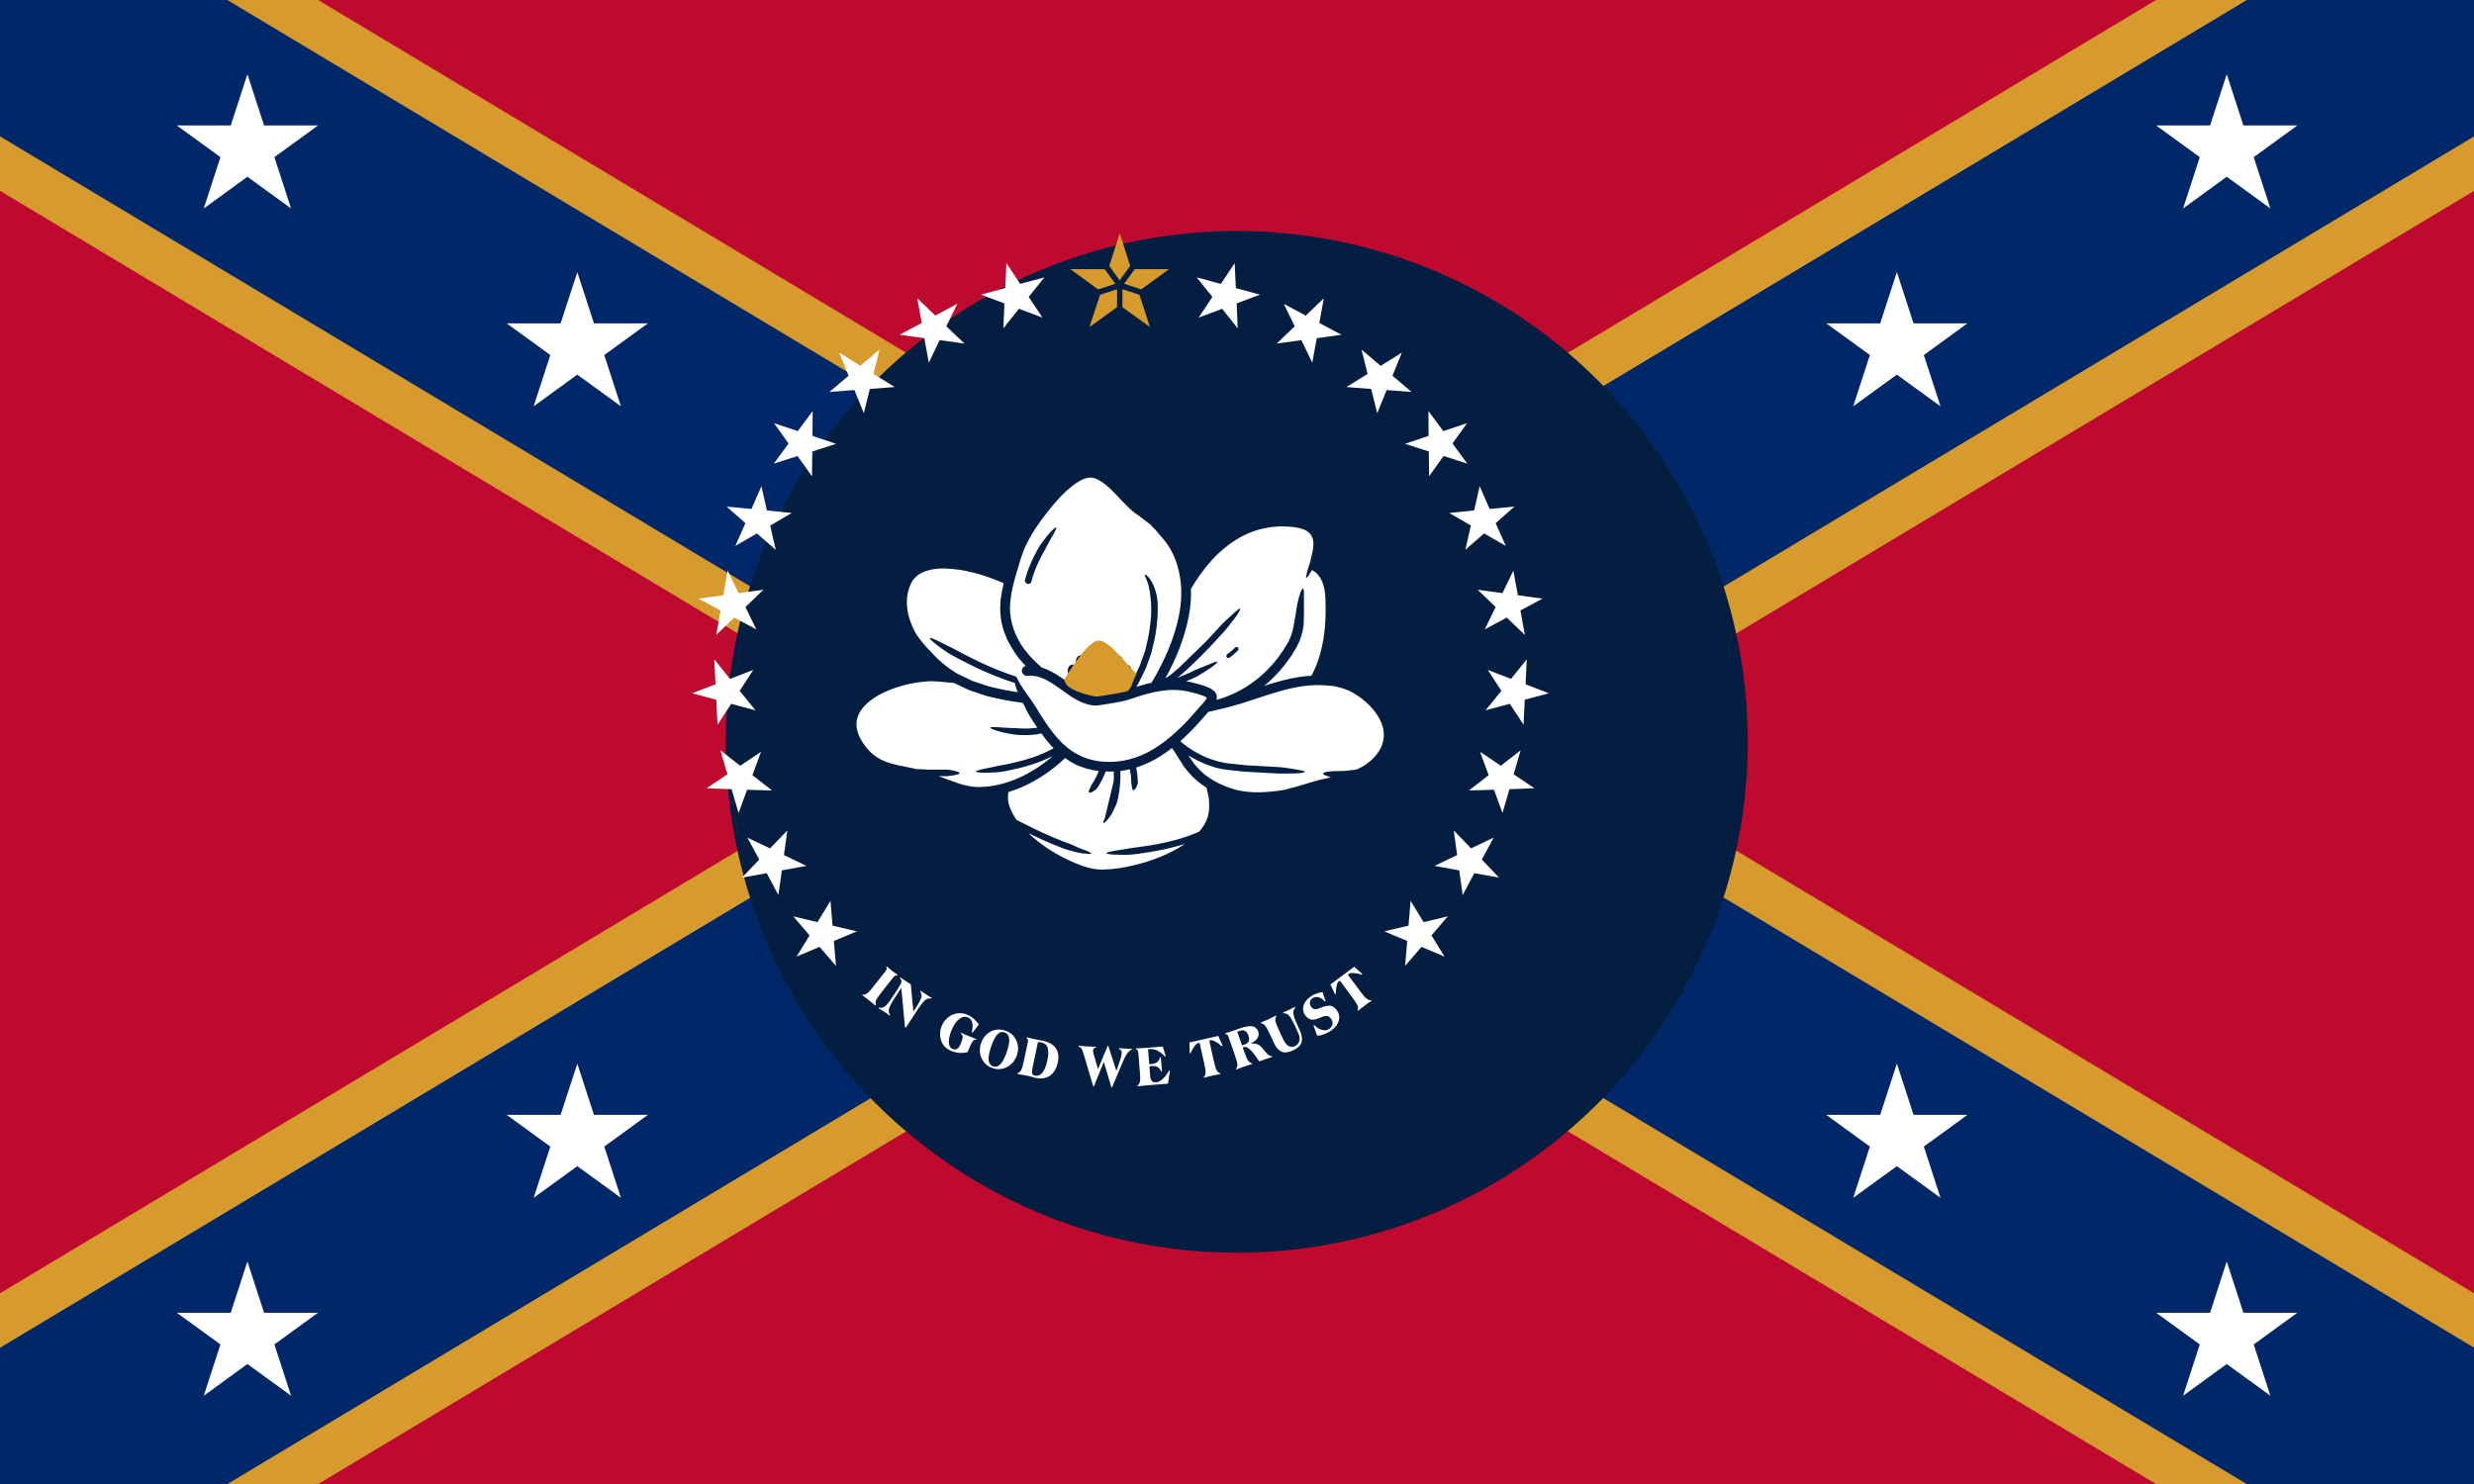 <?xml version="1.0" encoding="UTF-8" standalone="no"?>
<!-- Created with Inkscape (http://www.inkscape.org/) -->

<svg
   width="264.583mm"
   height="158.75mm"
   viewBox="0 0 264.583 158.75"
   version="1.1"
   id="svg5"
   inkscape:version="1.1 (ce6663b3b7, 2021-05-25)"
   sodipodi:docname="MS.svg"
   inkscape:export-filename="/home/kavi/Dropbox/50-state-terrible-flags/MS.png"
   inkscape:export-xdpi="400.14999"
   inkscape:export-ydpi="400.14999"
   xmlns:inkscape="http://www.inkscape.org/namespaces/inkscape"
   xmlns:sodipodi="http://sodipodi.sourceforge.net/DTD/sodipodi-0.dtd"
   xmlns:xlink="http://www.w3.org/1999/xlink"
   xmlns="http://www.w3.org/2000/svg"
   xmlns:svg="http://www.w3.org/2000/svg">
  <rect x="0" y="0" width="264.583" height="158.75" fill="#808080" stroke="none"/>
  <sodipodi:namedview
     id="namedview7"
     pagecolor="#ffffff"
     bordercolor="#666666"
     borderopacity="1.0"
     inkscape:pageshadow="2"
     inkscape:pageopacity="0.0"
     inkscape:pagecheckerboard="0"
     inkscape:document-units="mm"
     showgrid="false"
     inkscape:zoom="0.49926882"
     inkscape:cx="167.24457"
     inkscape:cy="451.66049"
     inkscape:window-width="1848"
     inkscape:window-height="1016"
     inkscape:window-x="72"
     inkscape:window-y="27"
     inkscape:window-maximized="1"
     inkscape:current-layer="layer1" />
  <defs
     id="defs2">
    <path
       id="s"
       transform="scale(3)"
       fill="#ffffff"
       d="M 0,-1 0.588,0.809 -0.951,-0.309 H 0.951 L -0.588,0.809 Z" />
    <clipPath
       clipPathUnits="userSpaceOnUse"
       id="clipPath896">
      <rect
         fill="#bf0a30"
         width="100"
         height="60"
         id="rect898"
         x="-5.7804809e-06"
         y="1.7814961e-06"
         style="stroke-width:1" />
    </clipPath>
  </defs>
  <g
     inkscape:label="Layer 1"
     inkscape:groupmode="layer"
     id="layer1"
     transform="translate(109.761,-111.115)">
    <g
       id="g867"
       transform="matrix(2.646,0,0,2.646,-109.761,111.115)"
       clip-path="url(#clipPath896)">
      <g
         id="g5886">
        <rect
           fill="#bf0a30"
           width="100"
           height="60"
           id="rect827"
           x="0"
           y="0" />
        <path
           stroke="#ffffff"
           stroke-width="12"
           d="M 0,0 100,60 M 0,60 100,0"
           id="path829"
           style="fill:#d69a2d;fill-opacity:1;stroke:#d69a2d;stroke-opacity:1;stroke-width:13.228;stroke-miterlimit:4;stroke-dasharray:none" />
        <path
           stroke="#002868"
           stroke-width="9"
           d="M 0,0 100,60 M 0,60 100,0"
           id="path831"
           style="stroke-width:9.453;stroke-miterlimit:4;stroke-dasharray:none" />
        <g
           id="s6">
          <use
             xlink:href="#s"
             x="10"
             y="6"
             id="use833"
             width="100%"
             height="100%" />
          <use
             xlink:href="#s"
             x="23.333"
             y="14"
             id="use835"
             width="100%"
             height="100%" />
          <use
             xlink:href="#s"
             x="36.667"
             y="22"
             id="use837"
             width="100%"
             height="100%" />
          <use
             xlink:href="#s"
             x="63.333"
             y="38"
             id="use839"
             width="100%"
             height="100%" />
          <use
             xlink:href="#s"
             x="76.667"
             y="46"
             id="use841"
             width="100%"
             height="100%" />
          <use
             xlink:href="#s"
             x="90"
             y="54"
             id="use843"
             width="100%"
             height="100%" />
        </g>
        <use
           xlink:href="#s6"
           transform="scale(-1,1)"
           x="-100"
           id="use846"
           y="0"
           width="100%"
           height="100%" />
        <use
           xlink:href="#s"
           x="50"
           y="30"
           id="use848"
           width="100%"
           height="100%" />
      </g>
      <g
         id="g5872"
         transform="matrix(0.783,0,0,0.783,10.838,6.033)">
        <circle
           style="color:#000000;overflow:visible;fill:#041e42;fill-opacity:1;fill-rule:evenodd;stroke:none;stroke-width:0.155;stroke-linecap:round;stroke-miterlimit:3.438;stroke-opacity:1"
           id="path3464"
           cx="50"
           cy="30.6"
           r="26.379" />
        <g
           id="g3315"
           transform="matrix(0.003,0,0,0.003,-10,-6.027)">
          <path
             fill="#d69a2d"
             d="m 17136,4073.5 h 590.9 l 183.1,250.9 -295,97.1 -479,-348 m 1699.2,0 h -590.9 l -183.1,250.9 295,97.1 479,-348 m -848.8,-616.8 179.2,559.2 -180.9,250.8 -179.1,-249.1 180.8,-560.9 m 520,1612.8 -474,-342.3 v -309.3 l 293.1,96.6 180.9,555 m -1040.4,0 474,-342.3 v -309.3 l -293.1,96.6 -180.9,555"
             id="path906" />
          <path
             fill="#ffffff"
             d="m 12038.6,6724.5 407.5,135.7 256.2,-344.8 -2.8,427.4 405.9,137.3 -409.9,130.9 -4.4,427.3 -249.4,-349.2 -408.3,131.1 254.6,-346.5 -249.4,-349.2 m -816.6,1435.2 427.4,40.9 171.5,-392.4 94.2,417.8 427.2,44.1 -370.9,215.8 95.8,417.9 -323.8,-282.1 -372.5,215.7 174.7,-392.2 -323.6,-285.5 m 19,1102.4 187.4,387.7 425.3,-58.5 -308,297.8 187.6,384.4 -378.5,-203.2 -311.3,297.6 75.3,-420.3 -378.5,-203.2 423.6,-58.7 77.1,-423.6 m -611.7,2110.8 401.9,-153.9 -20.8,-429.1 270.2,335.4 400.3,-153.9 -234,358.9 271.9,335.4 -417.4,-111.3 -235.6,358.8 -20.8,-429.1 -415.7,-111.2 m 248.8,1634.4 357.6,-239.8 -119.6,-412.9 340.6,265.3 357.6,-239.7 -148.3,402.3 339,263.6 -430.3,-13.3 -146.7,400.7 -119.7,-409.6 -430.2,-16.6 m 701.9,850.4 388.9,184.7 298,-309 -58.1,423.8 387.2,186.4 -423,77.5 -59.8,425.4 -200.7,-377 -424.8,75.9 296.4,-310.7 -204.1,-377 m 789.5,1354.7 416.2,99.7 223.6,-366.7 36,427 417.7,98 -395.3,165.7 36.1,428.7 -282.2,-327.4 -395.2,167.4 223.6,-365.1 -280.5,-327.3 m 3667.2,-11242.7 236.3,357.2 416.1,-111.9 -269.4,336.1 236.4,355.5 -404.1,-151.6 -267.8,336.2 17.7,-428.3 -402.5,-151.5 416.2,-111.9 21.1,-429.8 m -1534.2,604.7 310.4,298.2 377.5,-202.4 -187.3,386.9 310.5,296.5 -425.3,-58.9 -187.4,388.5 -77.1,-422.1 -425.3,-59 380.9,-202.2 -76.9,-425.5 m -649.5,883.8 -104.2,418.4 365.6,225.5 -427.4,32.8 -104.2,416.8 -161.9,-397.9 -429.2,32.7 329.7,-278.8 -161.9,-397.8 363.9,227.1 329.6,-278.8 m 10108.4,1266.3 -407.5,135.7 -256.2,-344.8 2.7,427.4 -405.8,137.3 409.9,130.9 4.4,427.3 249.4,-349.2 408.3,131.1 -254.6,-346.5 249.4,-349.2 m 816.6,1435.2 -427.4,40.9 -171.5,-392.4 -94.2,417.8 -427.2,44.1 370.9,215.8 -95.8,417.9 323.8,-282.1 372.5,215.7 -174.7,-392.2 323.6,-285.5 m -19,1102.4 -187.4,387.7 -425.3,-58.5 308,297.8 -187.6,384.4 378.5,-203.2 311.3,297.6 -75.3,-420.3 378.5,-203.2 -423.6,-58.7 -77.1,-423.6 m 611.7,2110.8 -401.9,-153.9 20.8,-429.1 -270.2,335.4 -400.3,-153.9 234,358.9 -271.9,335.4 417.4,-111.3 235.6,358.8 20.8,-429.1 415.7,-111.2 m -248.8,1634.4 -357.6,-239.8 119.6,-412.9 -340.6,265.3 -357.6,-239.7 148.3,402.3 -339,263.6 430.3,-13.3 146.7,400.7 119.7,-409.6 430.2,-16.6 m -701.9,850.4 -388.9,184.7 -298,-309 58.1,423.8 -387.2,186.4 423,77.5 59.8,425.4 200.7,-377 424.8,75.9 -296.4,-310.7 204.1,-377 m -789.5,1354.7 -416.2,99.7 -223.6,-366.7 -36,427 -417.7,98 395.3,165.7 -36.1,428.7 282.2,-327.4 395.2,167.4 -223.6,-365.1 280.5,-327.3 M 19963.3,3969.7 19727,4326.9 19310.9,4215 l 269.4,336.1 -236.4,355.5 404.1,-151.6 267.8,336.2 -17.7,-428.3 402.5,-151.5 -416.2,-111.9 -21.1,-429.8 m 1534.2,604.7 -310.4,298.2 -377.5,-202.4 187.3,386.9 -310.5,296.5 425.3,-58.9 187.4,388.5 77.1,-422.1 425.3,-59 -380.9,-202.2 76.9,-425.5 m 649.4,883.8 104.3,418.4 -365.6,225.5 427.4,32.8 104.2,416.8 161.9,-397.9 429.2,32.7 -329.7,-278.8 161.9,-397.8 -363.9,227.1 -329.7,-278.8 m -8591.2,11112 c 2.5,-3.2 5.5,-7 8.4,-10.7 24.9,3.1 49.9,-3.3 74.1,-20.7 24,-15.8 61.8,-57.2 113.7,-123.2 8,-10.1 16,-20.3 24,-30.5 56.9,-72.4 113.9,-144.7 171.2,-217.6 17.7,-22.5 27.6,-39.1 29.6,-49.6 1.5,-10.1 -1,-21.6 -8,-34.1 3,-3.7 5.9,-7.5 8.5,-10.7 25.1,21.5 44.1,37.4 56.7,48.1 12.6,10.8 23.8,20.5 34.9,29.2 11,8.7 23.1,17.3 36.5,27 13.4,9.7 32.7,24 59.5,43.3 -2.5,3.2 -5.5,7 -8.4,10.8 -13.1,-3.4 -24.9,-3.1 -34.3,0.8 -9.8,4.4 -23.5,17.9 -41.2,40.4 -65.4,83.1 -130.3,165.6 -195.2,248.2 -51.9,65.9 -83.2,112.4 -93.6,138.9 -10.6,28.2 -10.9,54 -2,77.4 -2.9,3.8 -5.9,7.5 -8.4,10.7 -16.1,-14.3 -33.8,-29.2 -51.6,-44 -18.4,-15.3 -37.9,-30.7 -59.3,-47.5 -21.4,-16.9 -40.9,-32.2 -60.2,-46.5 -18.6,-13.7 -37.2,-27.5 -54.9,-39.7 m 672.2,-127.2 c -37.3,57.2 -74.7,114.3 -112.1,171.5 -59.5,90.8 -92.5,154.9 -100.4,191.4 -7.9,36.4 -1.2,70.2 19.8,101.9 -2.6,4 -5.2,8 -7.5,11.4 -13.2,-10.2 -28.1,-20.8 -43,-31.4 -15,-10.6 -31.7,-21.5 -49.8,-33.4 -18.1,-11.8 -35.5,-23.2 -51.2,-32.6 -16.3,-9.9 -31.3,-18.9 -46.7,-27.3 2.2,-3.5 4.9,-7.5 7.5,-11.5 36.3,8.3 70.3,1.9 100.5,-19.9 29.5,-22.3 75.4,-78.8 136,-171.4 38.1,-58.3 76.2,-116.6 114.4,-174.9 23.2,-35.4 34.4,-63.2 35.4,-82.9 0.6,-19.2 -8.7,-40 -26.1,-62 2.2,-3.4 4.5,-6.9 6.4,-9.7 7.6,5 24.3,15.9 50,34.4 25.4,17.4 44.5,30.7 59.1,40.3 8.4,5.4 20.6,12.6 35.9,22.6 15.7,9.5 27.9,16.6 34.9,21.2 13.7,156.7 31.4,313.6 44.8,470.9 12.3,-18.9 24.7,-37.8 36.6,-56.1 60.2,-92 93.2,-156.1 101.5,-191.5 7.5,-35.8 -0.3,-69.5 -21,-100.2 2.7,-4 5.3,-8 7.9,-12 10.8,7.9 22.9,16.6 36.1,25.3 12.9,9.2 32.4,22 58.8,39.3 26.5,17.3 46,30 59.6,38.1 12.5,8.2 25.4,15.8 36.9,22.5 l -7.8,12 c -37.1,-8.7 -71,-2.3 -101.6,20.1 -30.6,22.4 -75.8,79.4 -135.3,170.2 -66.9,102.3 -133.8,204.7 -200.4,306.4 -6.2,-4.1 -11.8,-7.8 -17.4,-11.4 -18,-223.2 -43,-447.7 -61.8,-671.3 m 1291.2,879.8 c -0.5,3.5 -1.8,6.7 -3.1,9.8 -22.2,-0.2 -41.7,8 -57.6,27.3 -15.7,18.7 -39.1,62.9 -67.9,133.6 -3.4,8.2 -7,17 -10.4,25.2 -4.1,10.1 -8.2,20.2 -12.6,31 -47.6,11.5 -95.4,14.8 -142.3,11.1 -47,-3 -92.5,-14.2 -137,-32.3 -43.7,-17.8 -79.9,-40.7 -108.2,-70 -28.6,-28.6 -50.5,-62.5 -64.7,-102.2 -13.5,-41.6 -21.8,-84.8 -19.8,-128.9 1.9,-44.2 10.2,-86.4 27.2,-128.1 16.2,-39.8 37.8,-75.2 65.8,-106.5 26.9,-30.9 59.3,-55.3 95.6,-76.6 41.5,-22.8 87.4,-34.3 135.7,-36.7 47.9,-3.3 95.2,5.7 140.4,24.2 39.1,15.9 74.3,37 106.2,64 31.4,26 64.6,60.9 96.2,104 -36.5,47.7 -73.7,95.2 -110.2,142.9 -4.1,-3.2 -7.4,-6 -11.5,-9.1 15.8,-69.4 17.8,-124.6 6.7,-167.5 -11.4,-42.2 -37.2,-71.1 -76.3,-87 -49,-20.1 -99.2,-11.1 -149.7,29.4 -50.3,39.9 -93.2,103.4 -129.3,191.8 -34.5,84.6 -50,155.6 -46.6,213 3.6,56.7 26.8,94.2 67.4,110.7 27.6,11.3 54,10.3 76.5,-5.6 23.1,-14.9 43.4,-42.7 59.6,-82.4 24.8,-60.7 36.4,-102.3 35.2,-125.6 -1.2,-23.4 -13.2,-42.2 -35.6,-59.5 1.2,-3.2 2.5,-6.3 3.6,-8.8 21.9,9.7 43.1,19.1 65.1,28.8 20.7,8.4 42.7,18.1 64.9,27.2 21.5,8.7 44,17.2 67,26.6 23.2,8.7 46.5,17.5 69.7,26.2 m 288.3,470.2 c 45.6,15.5 88.5,2.7 127.7,-38 38.3,-40.3 74.2,-110.2 107.5,-208.4 33.4,-98.1 47.1,-174.8 41.5,-230.7 -6.6,-55.5 -32.3,-90.9 -78.6,-106.6 -44.8,-15.2 -87.3,-3.7 -125.3,35.9 -37.5,40.6 -73.2,109.9 -107.2,210 -33.7,99.4 -47.7,176.8 -42.7,231.8 5.8,55.2 32.3,90.8 77.1,106 z m -206.9,-397.8 c 16.2,-47.8 39,-89 68.3,-123.7 29.5,-35.4 66.3,-61.1 107.5,-81.7 36.7,-17.8 75.7,-26.9 116.7,-28.8 41.2,-2.6 81.9,4 122.8,17.9 42.4,14.4 79.5,34.2 110.1,60.4 30.5,26.2 55.8,57.8 74.6,95.2 21.3,43.2 34.6,86.6 36.4,130.4 1.6,44.5 -4.2,90.1 -20.6,138.5 -12.1,35.5 -27.8,66.2 -46.7,93.6 -18.2,27.7 -41.4,52.2 -67.9,73.5 -44.2,34.7 -93.5,56.1 -146.1,66.3 -52.6,10.3 -105.3,5.4 -156.4,-12 -41.6,-14.1 -78.5,-34.5 -110.2,-62.6 -31.7,-28 -58.3,-60.8 -75.4,-98.3 -20.5,-40.1 -32.3,-83 -34,-129.6 -1.9,-46 4.9,-92 20.9,-139.1 m 978.8,-20.1 c -29.8,140.8 -59.6,281.5 -89.3,422.3 -13.2,62 -16.5,101.7 -11,120.3 5.4,18.6 20,30 45.3,35.4 50.6,10.7 94.1,-5.9 130.6,-49.7 36.4,-43.2 64.7,-112.5 84.8,-207.2 20.4,-96.7 22.3,-170.2 6.7,-220.9 -14.9,-50.5 -51,-81.2 -105.6,-92.7 -8.2,-1.8 -17.2,-3.7 -26.3,-4.9 -10.8,-0.9 -21.7,-1.8 -35.2,-2.6 z m -352.1,549.3 c 0.8,-4 1.8,-8.7 2.8,-13.4 24.8,-8.7 44.7,-26.1 59.7,-52.8 15,-26.8 31.3,-83.3 49.5,-169.4 1.9,-9.3 3.9,-18.7 5.8,-27.3 19,-90.1 38.1,-180.1 57.3,-270.9 5.6,-26.6 7.1,-45.8 4.2,-56.2 -2.9,-10.4 -11,-20.5 -22.9,-28.6 1,-4.6 2,-9.3 2.8,-13.3 25,6.7 49.3,12.5 72.8,18.2 22.7,5.5 45.4,11 66.6,15.5 22,4.6 48.2,9.5 78.5,15.2 29.5,5.6 48.3,9.5 56.4,11.2 105.2,22.3 181.5,64.2 225,128.5 43.6,63.6 56.5,143.6 35.9,241 -22.6,106.8 -67.7,182.9 -133.9,230.3 -66.3,47.3 -149.9,60.2 -248.6,39.4 -13,-2.8 -36.4,-9.1 -68.6,-18 -33,-9.1 -58.9,-15.3 -78.5,-19.4 -12.2,-2.6 -27.9,-5.2 -49.2,-9 -21.2,-4.5 -59.8,-11.3 -115.6,-21 m 1970.1,-431.4 c -0.2,4.1 -0.5,8.9 -0.8,13.6 -26.1,6.7 -51.3,25.8 -75.6,57.2 -24.3,32.1 -50.3,78.4 -76.3,139.9 -63,152.3 -129.2,303.8 -192.2,456.1 -2.5,-0.1 -5,-0.3 -7.5,-0.4 -43.5,-147.7 -89.6,-294.2 -132.3,-441.2 -56.5,141.1 -116.3,281.3 -172.8,423.1 -2.5,-0.1 -5,-0.3 -8.3,-0.5 -53.8,-184.6 -110.9,-368.7 -164.7,-553.3 -15.2,-51.5 -29,-85.2 -42,-103.8 -12.3,-17.1 -28.3,-27.6 -47.9,-31.5 0.2,-4.8 0.5,-9.6 0.8,-13.7 5.8,0.4 14,0.8 26.4,2.3 51.1,5 86.6,8.5 105.6,9.6 22.4,1.4 66.3,2.6 130.9,4.4 16.6,0.3 29,1 37.3,1.5 -0.3,4.1 -0.6,8.9 -0.8,13.6 -16,2.5 -28.6,6.6 -36.6,15 -7.9,7.7 -12,19.8 -12.9,34.8 -0.5,8.2 0.6,18.5 2.4,30.3 1.8,11.7 5.2,23.6 8.6,37.5 24,84.9 49.6,169.9 73.6,255.5 55.4,-135.6 113.1,-270.5 168.5,-406.2 2.5,0.2 5,0.3 7.4,0.5 46.2,145.1 94.9,289 140.3,433.4 15,-42.9 30.9,-85.8 45.8,-128.7 13.1,-39 25.2,-73.9 32.8,-104.2 7.6,-30.4 12.2,-52 13,-65.6 1.3,-21.9 -2.6,-39.9 -10.9,-54.1 -9.2,-13.5 -22,-21.8 -39.2,-24.9 0.3,-4.8 0.6,-9.5 0.8,-13.6 21.5,1.9 41.3,3.8 60.2,5.6 19.1,1.1 37.2,2.9 55.4,4 14.1,0.8 30.7,1.1 49.7,2.2 18.2,0.4 38.9,1 61.3,1.6 m 96,644.1 c -0.3,-4.1 -0.7,-8.8 -1.1,-13.6 20.5,-14.6 34.6,-36.3 40.7,-64.1 7,-27.3 7.6,-71.8 2.6,-133 l -28.2,-350.7 c -2.3,-28.6 -6.3,-47.4 -12,-56.5 -4.9,-8.5 -14.6,-15.3 -28.3,-19.6 -0.4,-4.8 -0.8,-9.6 -1.1,-13.6 40.7,-1.9 78.9,-4.3 114.5,-6.5 36.5,-2.3 68.1,-4.1 94.6,-6.3 84.4,-6.8 168.1,-13.5 251.8,-20.2 17,56.1 34.9,112.8 51.9,169.6 -4.9,0.4 -9.9,0.8 -14.9,1.2 -45.5,-48.4 -89.9,-81.7 -130.7,-101.7 -41.7,-20.6 -85.6,-28 -132,-24.3 -8.3,0.7 -13.2,1.1 -17.4,1.4 -3.3,0.3 -6.6,1.2 -10.6,2.2 6.7,84.3 13.6,169.3 20.4,253.6 9.2,0.6 16.6,0 21.7,0.3 5,0.3 9.1,-0.1 12.4,-0.3 44.8,-3.6 78.8,-15.3 103.2,-34.3 24.3,-19.1 40.3,-47.1 48.3,-83.3 4.9,-0.4 9.9,-0.8 14.9,-1.2 6.5,80.9 13.1,162.5 19.6,244.1 -5,0.4 -9.9,0.8 -14.9,1.2 -13.7,-35.9 -34,-60.2 -61.1,-75.9 -27.1,-14.9 -62.5,-20.2 -107.2,-16.6 -3.3,0.2 -7.5,0.6 -12.4,1.6 -4.9,1.1 -12.4,1.7 -21.4,3.8 4.1,50.3 8.1,99.9 12.1,150.2 3.9,47.6 13.2,80.4 28.9,99.7 15.7,19.2 39.7,27.5 72,24.9 37.3,-3 75.8,-21.8 113.9,-56.3 38,-34.6 76.7,-82.8 113.3,-146 5,1 9.3,2 14.4,3 -10.8,74 -23.2,147.6 -34.7,221.7 -96.1,7.7 -192.2,15.5 -289.1,23.2 -19,1.6 -49.7,4 -91.9,8.1 -42.1,4.1 -89.3,8.6 -142.2,14.2 m 1142.4,-147.1 c -0.9,-4 -1.9,-8.7 -3,-13.3 19,-17.6 29,-40.8 31.6,-70.8 2,-28.4 -6.2,-83.9 -24.7,-165.8 -2.8,-12.6 -5.7,-25.3 -8.5,-37.9 -21.6,-95.9 -43.1,-191.1 -64.6,-286.9 -2.7,-12 -5.4,-19.8 -8.7,-23.2 -3.1,-2.8 -7.6,-3.9 -14.1,-2.5 -20.2,4.6 -43.3,22.4 -68.3,54.6 -24.1,32 -48.8,73.2 -70.5,123.6 -5,0.4 -10,0.8 -15,1.3 -1.4,-62.7 -1.8,-124.8 -2.2,-187 164.6,-37.1 329.3,-74.2 493.9,-111.3 25.5,56.5 51.8,112.9 76.6,170.2 -4.7,1.8 -9.4,3.6 -14.1,5.3 -41.2,-36.2 -80.4,-63 -116.7,-81.4 -36.4,-18.4 -64.1,-24.7 -84.3,-20.2 -6.5,1.5 -10.9,4.6 -12.5,8.4 -1.6,4.6 -0.6,12.7 2.1,24.7 2,8.7 3.9,17.3 5.9,26 22.5,99.8 45,199.7 67.3,298.8 18.5,81.9 34.8,135.6 49.7,160.2 14.3,26.1 34.2,42.7 58.8,50.4 1.1,4.7 2.1,9.3 3,13.3 -22.1,3.6 -44,7.8 -67.6,12.4 -22.7,4.5 -48.6,10.3 -74.4,16.1 -26.6,6 -51.7,11.6 -74.1,17.4 -23.3,5.9 -44.9,11.5 -65.6,17.6 m 556,-141 c -1.3,-3.9 -2.9,-8.4 -4.5,-12.9 16.9,-19.6 25.1,-44.1 23.5,-73.9 -1.1,-28.5 -15.6,-82.6 -43.2,-161.8 -4.3,-12.3 -8.6,-24.5 -12.8,-36.8 -30.3,-86.9 -60.6,-173.8 -91.1,-261.4 -9.4,-27 -18.1,-44.3 -25.1,-51.9 -7.6,-6.7 -18.7,-10.8 -33.1,-11.6 -1.5,-4.5 -3.1,-9 -4.4,-12.9 22.1,-7 45.1,-14.3 69.6,-22.1 23.5,-8.2 56.6,-19 97.3,-33.2 25.1,-8.7 49.4,-17.2 74.5,-25.9 98.7,-34.4 173.8,-48.3 224.2,-39.9 50.6,9.1 84.8,39.1 102.7,90.6 13.9,39.9 9.2,77 -12.8,112.1 -22.8,35.4 -63.2,68.2 -122.7,99.1 42.7,-8.4 80.1,-7 111.9,3.6 32.1,11.2 60.8,30.8 87.3,61.3 10.2,11.6 24,28.5 41.3,50.6 57.3,71 102.7,102.9 135,97.4 1.4,3.8 2.7,7.7 3.8,10.9 -36,12.6 -62.9,21.2 -83.5,27.7 -21.1,7.3 -39.1,13.6 -56.4,19.6 -23.5,8.2 -40.7,14.2 -53.3,18.6 -12.5,4.3 -23.5,8.2 -33.4,12.4 -7.9,-12.5 -19.9,-29.2 -34.7,-51.5 -100.3,-149.2 -177.3,-214.1 -229.8,-195.8 -3.2,1.1 -9.4,3.3 -16.8,7.3 -0.8,0.3 -1.6,0.5 -2.1,1.5 8,23.1 16.3,47 24.6,70.8 28.1,80.5 51.4,132.3 68.7,156.6 18,24.1 38.9,38.5 64.3,43.3 1.5,4.5 3.1,9.1 4.5,12.9 -21.6,6.1 -43,12.8 -66,20.1 -22.1,7 -46.4,15.5 -72.3,24.5 -25,8.7 -49.3,17.2 -71,25.5 -22.5,8.5 -44.3,16.8 -64.2,25.2 z m 98.1,-416.9 c 5.7,-1.3 10.7,-2.3 16.1,-4.2 5.8,-1.3 12.8,-3.7 23.8,-7.5 39.1,-13.7 65,-32.8 75.7,-57.5 10.8,-24.7 9.6,-58.2 -5,-100.1 -13.7,-39.3 -32.4,-65.2 -56.6,-79.2 -23.9,-13.3 -53.9,-13.7 -89.2,-1.4 -11.7,4.1 -20.4,7.1 -27.2,10.2 -6,2.8 -12.1,5.7 -18.3,7.8 l 80.7,231.9 m 327.3,-378.4 c -2,-4.4 -3.2,-9.1 -5,-12.8 36.9,-15.4 64.4,-27.3 82.8,-35.1 18.4,-7.7 35.3,-14.7 50.4,-21.7 28.7,-13.2 70.2,-34.5 126.7,-62.9 0.8,-0.3 1.5,-0.6 3.1,-1.3 1.7,3.7 3.7,8 5.7,12.4 -15,21.2 -20.5,47 -16.6,75.3 4.1,28.9 23.8,81.6 58.7,157.3 5.4,11.8 11.1,24.2 16.5,36 16.3,35.3 32.6,70.7 48.9,106.1 31.4,68.2 64.1,113.4 98.8,135 35,22.3 73.8,23.2 119.2,2.3 21.1,-9.8 38.2,-24.4 51.7,-44.9 13.4,-20.5 21.1,-43.6 23.8,-69.6 1.2,-17.1 -0.5,-36.7 -5.8,-58.3 -5.9,-20.6 -17,-50.8 -35,-89.9 -12,-26.1 -23.7,-51.5 -35.7,-77.6 -46,-99.9 -82.9,-161.9 -109.5,-188 -25.9,-26.4 -58.6,-37.7 -95.6,-36.5 -2,-4.3 -4,-8.7 -5.7,-12.4 12.1,-5.6 26,-11.2 40.6,-17.2 13.9,-5.6 35.8,-15.7 64.5,-28.9 28.7,-13.3 49.9,-23 63.2,-29.9 14.1,-7.2 27.4,-14.1 38.7,-19.3 1.7,3.7 3.7,8.1 5.7,12.4 -24.9,27.3 -36.8,59.1 -34.1,96.9 2,38.2 26,106.2 71.7,205.5 12,26 23.7,51.5 35.5,76.9 40.8,88.8 51.4,161.4 33.9,216.8 -17,56.7 -67,103.1 -146.4,139.6 -76.3,35.1 -141.2,43.2 -193.9,22.3 -52.3,-20.2 -96.8,-69 -133,-147.8 -19.8,-42.8 -39.8,-86.2 -59.5,-129.1 -41.7,-90.6 -72.9,-148.4 -94.1,-172.5 -20.4,-24.4 -44.4,-36.7 -70.2,-39.1 m 966.2,213.2 c -21.4,-58.5 -41.7,-116.9 -63.4,-175.9 4.8,-1.8 9.3,-4.2 14.8,-6.5 43.2,44.6 89.3,72 136.4,83.6 47.2,11.5 89,4.2 123.5,-20.4 29.1,-20.9 46.8,-47.7 52.2,-80.1 4.4,-32.5 -3.2,-63.1 -24.6,-93.1 -18.2,-25.5 -39.3,-40.6 -62.8,-46.4 -24.6,-4.3 -54.2,0.1 -89.8,14.7 -6.9,3.2 -17.6,6.8 -31.1,12.2 -65.7,26.9 -112.9,39.6 -143,36 -22.6,-1.4 -43,-8.6 -62.5,-21.5 -19.5,-12.9 -38.2,-30.5 -55.7,-55 -35.7,-49.9 -44.3,-104.9 -29,-163.6 15.7,-58.2 55.3,-110 118.3,-155 28.4,-20.3 59.9,-37.8 93.8,-50.4 34.3,-13.6 72.7,-24.3 114.7,-30 17.9,50.9 34.9,103.3 52.9,154.2 -4.1,2.9 -8.5,5.2 -12.6,8.1 -33.1,-39.2 -70.9,-63.3 -109.7,-73.3 -39.2,-10.5 -75,-3.3 -106.1,18.9 -24.4,17.5 -38.1,39.8 -41.5,66.5 -3.4,26.8 3.6,53.7 21.8,79.2 17.5,24.4 37.4,37.9 58.3,41.3 21.3,4.1 58.7,-5.1 111.6,-27 68.8,-28.2 123.2,-39.4 164.3,-31.9 40.5,7.9 76.6,34.1 108.3,78.4 39.7,55.5 50,114.3 33.6,177.2 -17.1,63.4 -60,119.2 -128.4,168.1 -37.9,27.1 -77.6,48.8 -119.5,64.5 -43,15.7 -84,25.7 -124.8,27.2 m 703.6,-428.5 c -2.5,-3.3 -5.3,-7.2 -8.2,-11 9.6,-23.3 10.1,-49.1 0.3,-77.6 -9.6,-26.9 -39.7,-74.2 -89.8,-141.6 -7.7,-10.4 -15.4,-20.8 -23.2,-31.2 -58.6,-78.8 -116.9,-157.1 -175.5,-235.9 -7.3,-9.8 -12.9,-15.9 -17.3,-17.7 -4.1,-1.3 -8.6,-0.4 -14,3.5 -16.6,12.5 -30.7,38.2 -40.5,77.9 -9.9,39.6 -15.2,86.9 -14.7,141.8 -4.4,2.5 -8.8,4.9 -13.9,7.8 -26,-57.2 -51.6,-113.8 -77.8,-170 136.1,-101.3 272.2,-202.5 409,-304.3 46.2,41.3 92.5,82.6 139.1,124.4 -3.5,3.5 -7.1,7 -10.7,10.6 -52.5,-16.3 -100,-24.3 -140.2,-26.8 -40.8,-1.9 -69.5,4.1 -85.5,16 -6,4.5 -8.1,8.6 -8.1,12.9 0.5,4.7 4.7,11.8 12,21.7 l 15.9,21.3 c 61.1,82.1 122.2,164.2 182.9,245.8 50.1,67.3 86.8,109.7 110.4,126.2 23.8,18 48.7,25 73.8,22.5 2.8,3.8 5.7,7.6 8.1,10.9 -18.1,11.8 -37.2,25.2 -56.3,38.5 -19.8,13.9 -40.4,29.3 -61.8,45.2 -22,16.3 -42.7,31.7 -61,46.2 -18.9,14.9 -36.5,28.9 -53,42.9 m -548.8,-4111 c -4,-2 120.5,-14 120.5,-14 0,0 100.5,0 202.9,-4 86.3,-10 174.7,-20 198.8,-24 26.1,-12 54.2,-24.1 78.3,-38.1 l 56.3,-30 50.2,-38.1 c 68.3,-46 128.5,-108.1 176.7,-174.2 100.5,-132.2 134.6,-300.4 88.4,-458.6 -46.2,-158.2 -152.6,-300.4 -279.2,-414.5 -90.3,-82.1 -192.8,-150.2 -301.2,-204.3 -10.1,-4 -22.1,-8 -38.2,-14 -38.2,-14 -88.4,-34 -142.6,-44.1 -28.1,-6 -54.2,-14 -78.3,-20 -26.1,-4 -50.2,-4 -70.3,-6 -40.2,-4 -66.3,-6 -66.3,-6 -26.1,-4 -52.2,-2 -78.3,-4 l -100.4,-2 -144.6,10 c -48.3,6 -98.5,14 -146.7,20 -192.8,34.1 -383.6,92.2 -576.4,154.2 -259.1,82.1 -524.2,180.3 -801.3,236.3 -56.3,16.1 -114.5,28.1 -172.8,40.1 -20.1,20 -38.1,42 -56.2,62.1 -108.5,126.1 -222.9,250.3 -345.5,366.4 -26.1,26.1 -54.2,52.1 -82.3,76.1 l 26.1,26.1 c 120.5,100.1 257.1,182.2 401.7,246.3 72.3,32 146.6,54.1 222.9,78.1 76.3,16 150.7,34 233,38 l 239,26.1 245,14 359.5,20 c 0,0 170.8,20 291.3,44.1 202.8,34 120.5,54 -6.1,62.1 12.1,2 -305.2,4 -305.2,4 l -371.6,-20.1 c -80.3,-4 -160.7,-8 -241,-14 l -243,-26 c -78.4,-4 -162.7,-24.1 -243,-42.1 -78.4,-26 -158.7,-50 -233,-86.1 -82.4,-36 -162.7,-78.1 -237,-126.1 44.2,72 90.4,140.1 144.6,200.2 176.7,202.3 431.8,330.4 694.9,398.5 259.1,60.1 538.3,40.1 809.4,-4 72.3,-18 144.6,-38 218.9,-58.1 78.3,-24 160.7,-48 241,-72.1 84.4,-26 168.7,-48 253.1,-66 30.1,-8 60.2,-14.1 90.4,-20.1 -24.1,-8 -60.3,-18 -90.4,-30 -80.3,-34 -40.2,-54.1 8,-62.1 m -6369.2,50.3 c 6,2 -148.6,22 -148.6,22 h -154.7 c 10.1,4 20.1,8 30.1,10 54.3,20.1 108.5,40.1 150.7,54.1 40.1,16 68.3,24 68.3,24 l 72.3,28 c 26.1,10 38.1,12 102.4,32.1 52.2,14 104.4,22 158.7,32 52.2,2 104.4,12 158.6,6 215,-8 433.9,-64.1 636.7,-154.1 212.9,-94.1 411.8,-224.2 590.5,-378.4 -251,128.1 -524.2,202.2 -795.3,256.3 -34.2,6 -68.3,12 -104.5,18 0,0 -172.7,16 -295.2,12 -206.9,-4 -126.6,-38.1 -4,-62.1 -6.1,-2 68.3,-14 144.6,-30 74.3,-16 150.6,-34 150.6,-34 l 54.2,-8 60.3,-12 c 52.2,-10.1 102.4,-22.1 154.7,-34.1 102.4,-24 202.8,-52 301.2,-86.1 120.5,-42 237,-94 347.5,-154.1 -16.1,-16 -32.1,-32 -46.2,-48 -60.3,-68.1 -114.5,-138.1 -164.7,-208.2 -26.1,6 -52.2,14 -78.3,18 l -96.4,8 c -64.3,8 -126.6,2 -188.8,2 -36.2,0 -70.3,-4 -106.5,-8 0,0 -174.7,-26 -291.2,-64 -198.9,-62.1 -110.5,-70.1 14,-62.1 -6,-2 70.3,8 146.7,10 76.3,6 154.6,6 154.6,6 28.1,2 58.3,6 86.4,6 58.2,-2 118.5,6 176.7,-2 l 88.4,-8 24.1,-6 c -22.1,-34 -46.2,-68.1 -68.3,-102.1 l -68.3,-108.1 -42.1,-74 c 0,0 -6.1,-14.1 -18.1,-40.1 -12.1,-24 -26.1,-56 -46.2,-94.1 -2,-2 -2,-4 -4,-6 -198.9,-26 -399.7,-62 -596.6,-112.1 -60.2,-14 -120.5,-38 -180.7,-58 -60.3,-22 -120.5,-36 -178.8,-64.1 -76.3,-38 -152.6,-70 -228.9,-108.1 -12.1,-2 -26.2,-4 -38.2,-4 -152.7,-10 -307.3,-40 -464,-20 -156.6,12 -317.3,46.1 -474,96.1 -156.6,50 -311.3,120.1 -445.9,218.2 -132.5,96.1 -243,230.2 -255,386.3 -14.1,158.2 70.3,314.3 178.7,446.4 106.5,132.1 255.1,220.2 423.8,264.2 140.6,40.1 291.2,60.1 443.9,98.1 0,-2 2,-4 2,-4 2,0 36.1,2 84.3,4 48.3,4 112.5,8 176.8,6 h 259.1 c 0,0 82.3,10 142.6,28.1 100.4,24 62.3,48 0,62 m 4007.3,-36.4 -70.3,-86 -62.2,-94.1 -112.5,-178.1 c -16,-24 -30.1,-44 -46.1,-68 -182.8,144.1 -387.6,264.1 -616.4,336.2 6,30 12,64 18,100 10.1,82.1 12.1,168.1 12.1,168.1 0,0 -4,12.1 -12.1,32.1 -6,20 -14,42 -28.1,60 -42.2,60 -56.2,16 -62.2,-16 2,4 -12.1,-82.1 -12.1,-82.1 0,0 0,-72 -10,-148 -4,-30.1 -10.1,-60.1 -14.1,-84.1 -54.2,12 -108.4,22 -162.6,30 2,58.1 0,116.1 -2,174.1 -6,86.1 -14.1,172.1 -32.1,258.2 -8.1,36 -14.1,70 -24.1,106 0,0 -4.1,10 -10.1,28 -8,16.1 -16,42.1 -30.1,68.1 -24.1,56 -60.2,124.1 -98.4,172.1 -50.2,64 -78.3,88 -90.3,90 -4,0 -6.1,-2 -6.1,-6 -4,-12 8.1,-38 24.1,-74 l 152.6,-638.4 c 0,-4 2,-8 2,-10 2.1,-54 2.1,-106 0,-160.1 -46.1,2 -92.3,2 -138.5,0 -2,6 -4,14 -8,20 -12.1,32.1 -32.2,74.1 -50.2,114.1 -22.1,40 -42.2,80.1 -60.3,110.1 -18,28 -32.1,48 -32.1,48 0,0 -10,8 -26.1,24 -16.1,14 -38.1,28 -60.2,38 -66.3,32.1 -60.3,-10 -44.2,-46 -2,0 12,-16 20.1,-40 10,-22 20.1,-44 20.1,-44 0,0 12,-16.1 28.1,-42.1 16,-26 34.1,-62 54.2,-100 14,-32 30.1,-64.1 40.1,-90.1 -140.5,-16 -285.1,-56 -413.6,-120 -58.2,-30.1 -112.4,-64.1 -166.6,-102.1 -220.9,210.1 -477.9,384.2 -759,506.3 -72.3,30 -144.6,56 -216.8,78 -14.1,84.1 -10.1,170.1 22,254.2 26.1,78 68.3,152.1 118.5,224.1 l 152.6,78.1 c 214.8,106 429.7,210.1 652.6,294.1 32.1,12 64.2,26 98.3,36 0,0 36.2,16 90.4,38.1 26.1,12 54.2,26 86.3,40 28.1,10 58.3,22 90.4,32 190.7,72 110.4,78 -20.1,60 8,2 -70.3,-6 -146.6,-28 -76.3,-20 -152.6,-42 -152.6,-42 -30.1,-8 -58.2,-20 -86.3,-32 -192.8,-72.1 -377.5,-158.1 -562.2,-248.2 232.9,220.2 516,396.3 817.2,520.3 160.6,66.1 325.3,116.1 493.9,106.1 170.7,-4 343.4,-34 510,-74 315.3,-76.1 618.4,-194.2 873.4,-366.3 -269,84.1 -546.1,136.1 -821.2,172.1 l -106.4,12 c 0,0 -40.2,2 -100.4,4 -60.2,0 -134.5,-2 -194.7,-4 -206.9,-14 -124.5,-42 0,-64 -6.1,0 68.2,-12 144.5,-22 76.3,-14 152.6,-26 152.6,-26 l 88.4,-12 c 311.2,-40 620.4,-98.1 911.5,-202.1 l 168.7,-68.1 c 44.2,-50 82.3,-102 110.4,-158.1 68.3,-130 72.3,-280.1 56.2,-424.2 -10,-60 -24.1,-118.1 -40.1,-176.1 -112.5,-70.1 -214.9,-156.1 -301.2,-256.2 M 15989.3,9479 c -132.5,-60 -273.1,-112.1 -417.6,-154.2 -150.6,-44 -307.2,-78.1 -463.8,-92.1 -158.6,-16 -321.3,-12 -467.8,40.1 -72.3,24 -136.5,66.1 -184.7,120.1 -52.2,54.1 -78.3,124.2 -102.4,200.3 -44.2,152.2 -36.2,316.4 8,472.6 28.1,94.1 66.3,186.3 114.4,272.4 6.1,8 12.1,18 20.1,32 12.1,16 26.1,36.1 40.2,58.1 16,20 34.1,40 50.2,62.1 18,22 36.1,44 52.2,64.1 18,20 36.1,38 50.2,54 30.1,30.1 48.2,50.1 48.2,50.1 18,20 36.1,38 54.2,58.1 20,20 26.1,28 78.3,78.1 86.3,76.1 176.6,152.2 275,210.3 46.2,32 100.4,56 152.6,80.1 l 158.6,76.1 166.7,56 c 56.2,18.1 110.4,38.1 168.6,50.1 144.6,36 293.2,64.1 441.7,86.1 -12,-26 -22.1,-52.1 -30.1,-78.1 -10,-30 -16.1,-56.1 -20.1,-80.1 -84.3,-26 -170.6,-56.1 -252.9,-88.1 -178.7,-68.1 -353.4,-144.2 -524.1,-230.3 -84.3,-42.1 -168.6,-84.1 -250.9,-130.2 l -106.4,-58.1 c 0,0 -144.6,-94.1 -239,-172.2 -162.6,-128.2 -78.3,-106.1 36.2,-52.1 -6.1,-4 62.2,30.1 130.5,66.1 70.2,34.1 140.5,68.1 140.5,68.1 l 120.5,66.1 c 80.3,42.1 162.6,84.1 244.9,124.2 164.7,82.1 333.3,156.2 504,220.3 68.2,26 138.5,50 206.8,72.1 4,-2 6,-2 10,2 16.1,14 38.2,82.1 88.4,158.2 -4.1,-10 50.1,82.1 120.4,176.2 34.2,46.1 68.3,94.1 94.4,136.2 24.1,36 40.1,60.1 40.1,60.1 l 40.2,68 20.1,34.1 32.1,48.1 c 20.1,34 42.2,68 64.2,100.1 92.4,132.2 182.7,260.3 295.2,366.5 110.4,106.1 236.9,192.2 377.4,246.3 138.6,56.1 293.2,78.1 445.8,76.1 154.6,0 307.1,-28 451.7,-80.1 196.8,-68.1 377.5,-182.2 544.1,-316.4 l -2,2 22.1,-18 c 2,-2 4,-2 6,-4.1 l 48.2,-42 2,-2 c 6,-4 12,-10 16.1,-14 l 8,-6 c 42.2,-40.1 86.3,-78.1 126.5,-118.2 114.4,-112.1 218.8,-228.3 327.2,-356.5 28.2,-30 54.3,-58 76.3,-86.1 10.1,-14 20.1,-28 28.2,-42 4,-6 8,-12 10,-18.1 l 2,-4 -18.1,-10 c -28.1,-16 -60.2,-30 -96.3,-40 -34.2,-12 -72.3,-22.1 -112.5,-32.1 l -60.2,-14 c -18.1,-6 -36.2,-10 -54.2,-14 -74.3,-14 -148.6,-22 -224.9,-22 -152.6,-2 -307.2,26 -459.8,66.1 -76.3,20 -152.6,44 -228.8,70 -38.2,12.1 -74.3,26.1 -120.5,38.1 -42.2,12 -84.3,22 -124.5,30 -82.3,16.1 -164.6,28.1 -244.9,42.1 l -120.5,18 c -54.2,8 -106.4,2 -152.6,-8 -92.4,-20 -172.7,-58.1 -246.9,-100.1 -76.3,-42.1 -146.6,-94.2 -210.9,-140.2 -132.5,-96.1 -261,-186.3 -397.5,-234.3 -80.3,-26.1 -158.6,-36.1 -236.9,-24.1 -4,0 -6,2 -10.1,-2 -18,-10 -42.1,-24 -56.2,-50 -14,-24.1 -18,-60.1 26.1,-106.2 2,0 8.1,-8 14.1,-8 6,-2 12,-2 20.1,-2 -92.4,-94.1 -174.7,-198.2 -241,-312.4 -34.1,-62.1 -74.3,-122.1 -98.3,-192.2 l -40.2,-100.2 -28.1,-106.1 c -22.1,-68.1 -24.1,-142.2 -32.1,-216.3 -4.1,-72.1 2,-144.2 6,-214.3 12,-96.1 30.1,-192.2 52.2,-284.4 m 2989.6,-301.2 c -36.2,-132.1 -96.4,-254.2 -170.7,-366.2 l -54.2,-72.1 c -16.1,-22 -34.2,-40 -52.3,-60 0,0 -10,-10 -26.1,-30.1 -16,-20 -36.1,-50 -66.2,-80 -30.1,-32 -66.3,-68.1 -102.4,-106.1 -88.4,-70 -180.8,-138.1 -279.2,-208.1 -166.6,-138.2 -289.1,-300.3 -439.7,-434.4 -74.3,-66 -154.7,-124.1 -241,-152.1 -80.3,-24 -168.7,4 -255,52.1 -168.7,100 -315.3,252.1 -449.8,408.3 -132.6,158.1 -257.1,326.2 -365.5,500.3 -44.2,76.1 -84.3,154.1 -122.5,234.2 -16.1,38 -40.2,102.1 -62.3,168.1 -18,54.1 -36.1,108.1 -46.1,150.1 -12.1,42.1 -20.1,70.1 -20.1,70.1 -8.1,24 -18.1,50 -24.1,76 l -32.1,114.1 c -18.1,62.1 -28.2,126.1 -42.2,188.2 -10.1,62 -20.1,126.1 -26.1,190.1 -20.1,250.2 50.2,492.4 184.7,708.5 98.4,152.2 222.9,286.3 363.5,404.3 6,2 12,2 18.1,4 152.6,54.1 281.1,142.1 401.6,226.2 10,-32 34.1,-62 72.3,-66 46.2,4 68.2,44 82.3,74 v 4 c 0,10 -6,22 -16.1,26 -6,2 -12,2 -20,-2 2,10 4,20.1 4,28.1 0,-2 0,8 -2,22 12,10 24.1,18 38.1,26 -2,-14 0,-30 4,-42 10.1,-34.1 36.2,-66.1 76.3,-70.1 46.2,2 68.3,44 80.4,72.1 0,2 2,2 0,4 0,12 -4.1,22 -14.1,26 h -2 c -4,2 -12.1,2 -20.1,0 4,8 6,18 6,28 0,-2 0,8 -6,26 0,6 -6,16 -14,22 16,10 32.1,18.1 48.2,24.1 2,-8 2,-18.1 6,-26.1 10,-34 34.1,-66 74.3,-70 46.2,2 68.2,42 82.3,72 v 4 c 0,10.1 -6,22.1 -16.1,26.1 -6,2 -12,2 -20,-2 2,10 4,20 4,30 0,-2 2,2 0,10 h 2 c 36.1,6 60.2,8 94.4,2 l 122.5,-20 c 12,-2 22,-4 32.1,-6 2,-6 2,-12 4,-16 -6,2 -16.1,6 -26.1,2 -6,-4 -12.1,-10 -14.1,-24.1 0,-2 -2,-4 0,-6 12.1,-30 34.2,-70 80.4,-72 40.1,4 66.2,36 76.3,70 2,8 2,16.1 4,26.1 14,-4 30.1,-6 44.2,-10 -12.1,-14.1 -18.1,-34.1 -16.1,-50.1 -2,-12 2,-20 6,-26 -6,2 -16,6 -26.1,2 -6,-2 -12,-10 -16,-24 v -6 c 14,-28 36.1,-70.1 82.3,-72.1 40.1,4 64.2,36 74.3,70.1 8,22 8,46 0,70 2,0 -2,6 -8,16 20,-4 38.1,-10 56.2,-16 l 16,-4 16.1,-28 c -2,0 -2,0 -4,-2 -18.1,-16 -24.1,-38 -22.1,-56 0,-12 4,-20.1 8,-28.1 -6,4 -18,8 -28.1,4 -6,-4 -12,-10 -14,-24 v -6 c 12,-30 34.1,-70 80.3,-74 32.1,4 52.2,24 66.3,48 20,-40 38.1,-82.1 60.2,-120.1 32.1,-62 62.2,-124.1 84.3,-190.1 22.1,-64.1 48.2,-128.1 70.3,-194.2 l 46.2,-200.1 c 30.1,-134.1 46.2,-274.2 56.2,-410.3 4,-70.1 4,-138.1 0,-206.2 -2,-46 -6,-72 -10,-110.1 0,0 -12.1,-162.1 -56.2,-272.2 -18.1,-46 -32.2,-74 -38.2,-94 -8,-18 -6,-26.1 2,-24.1 14.1,2 56.2,36.1 94.4,92.1 -2,-6 40.2,62.1 68.3,140.1 28.1,76.1 42.1,158.1 42.1,158.1 l 8.1,56.1 4,74 c 2,72.1 2,142.1 -4,214.2 -10.1,142.1 -26.1,280.2 -58.3,418.3 l -50.2,208.2 -72.3,198.1 c -22,68.1 -56.2,130.1 -86.3,194.1 -32.1,60.1 -58.2,124.1 -96.4,180.2 58.2,-18 118.5,-36 178.7,-52.1 26.1,-6 54.3,-12 82.4,-18 222.9,-374.2 401.6,-774.5 479.9,-1196.9 50.2,-274.2 44.2,-552.4 -34.1,-816.6 m -2136.6,-536.4 c 4,-6 -34.2,58.1 -72.3,126.1 -36.2,66.1 -70.3,136.1 -70.3,136.1 l -44.2,76.1 c -54.2,102.1 -102.4,204.1 -140.6,310.2 -20,58.1 -38.1,116.1 -52.2,174.1 0,2.1 -2,2.1 -4,6.1 -22.1,18 -70.3,46 -104.4,-24.1 0,0 -2,-6 -2,-10 16.1,-62 34.1,-124.1 56.2,-184.1 42.2,-112.1 92.4,-220.2 148.6,-324.2 l 52.2,-92.1 c 0,0 98.4,-146.1 182.8,-234.2 142.5,-152.1 112.4,-70 50.2,40 m 1122.5,2081.6 c 40.1,4 64.2,38 74.3,72 8,20.1 8,46.1 0,70.1 0,-2 -10.1,34 -42.2,48 -14,6 -40.2,10 -58.2,-6 -18.1,-16 -22.1,-38 -22.1,-56 0,-12 4,-20 8,-26 -6,2 -16,6 -26.1,2 h -2 2 c -8,-4 -12,-10 -16.1,-24.1 v -6 c 14.1,-30 36.2,-70 82.4,-74 m -233,-60.1 c 12.1,-30 34.2,-72 80.4,-74 40.1,4 66.2,38 76.3,70 6,22.1 8,48.1 0,72.1 0,-2 -12.1,32 -44.2,46 -14.1,8 -38.2,12 -56.2,-4 -18.1,-16 -24.1,-38 -22.1,-56 0,-12 2,-20 6,-28 -6,4 -16.1,8 -26.1,4 -6,-4 -12.1,-10 -14.1,-26.1 0,0 -2,-4 0,-4 m 0,226.2 c 12.1,-30 34.2,-70 80.4,-74 40.1,4 66.2,38 76.3,72 6,20 8,46 0,70.1 0,-2 -12.1,32 -44.2,46 -14.1,8 -38.2,12 -56.2,-4 -18.1,-16 -24.1,-38 -22.1,-56.1 0,-12 2,-20 6,-28 -6,4 -16.1,8 -26.1,4 -6,-4 -12.1,-10 -14.1,-26 0,0 -2,-4 0,-4 m -162.6,-302.2 c 10,-34 36.1,-66.1 74.3,-70.1 48.2,2 70.3,44.1 82.3,72.1 v 6 c 0,10 -4,20 -14,24 v 2 l -2,-2 c -4.1,2 -12.1,2 -20.1,0 4,8 6,18 6,28 0,-2 0,8 -6,26 -4,16.1 -26.1,44.1 -54.2,40.1 -24.1,-4 -44.2,-18 -54.3,-34 -12,-16.1 -16,-32.1 -16,-32.1 -4,-20 -2,-42 4,-60 m 0,226.2 c 10,-34.1 36.1,-66.1 74.3,-70.1 48.2,2 70.3,44 82.3,72.1 v 6 c 0,10 -4,20 -14,24 v 2 h -2 c -4.1,2 -12.1,2 -20.1,-2 4,8 6,18 6,28 0,-2 0,10 -6,26 -4,18 -26.1,44 -54.2,40 -24.1,-4 -44.2,-16 -54.3,-34 -12,-16 -16,-32 -16,-32 -4,-20 -2,-40 4,-60 m -176.7,-154.2 c 10,-34 34.1,-66 74.3,-70 46.2,2 68.2,44 82.3,74 v 4 c 0,10 -6,20.1 -16.1,24.1 v 2 c -6,2 -12,2 -20,-2 2,8 6,18 4,28 0,-2 2,10 -4,26 -4.1,18 -28.2,44 -54.3,40 -24.1,-4 -44.1,-16 -56.2,-34 -10,-16 -14,-30 -14,-30 -4.1,-22 -2,-42 4,-62.1 m -156.7,130.1 c 10.1,-34 34.2,-66 74.3,-70 46.2,2 70.3,42 82.4,72 v 4 c 0,10 -6,22.1 -16.1,26.1 h 2 -2 c -6,2 -12,2 -20.1,-2 4,10 6.1,20 4,28 0,-2 2.1,10 -4,28 -4,16 -26.1,44 -54.2,38 -24.1,-2 -44.2,-16 -54.2,-32 -12.1,-18 -16.1,-32 -16.1,-32 -4,-20 -2,-42.1 4,-60.1 m 2.1,192.2 c -6.1,2 -12.1,2 -22.1,-2 4,8 6,18 6,28 0,-2 2,10 -4,26 -4,18 -28.1,44 -54.2,40 -24.1,-4 -44.2,-16 -56.3,-34 -12,-16 -14,-30 -14,-30 -4,-22 -4,-42 4,-62 10,-34.1 34.1,-66.1 74.3,-70.1 46.2,2 68.3,44 82.3,74.1 v 4 c 0,10 -6,20 -16,26 z m 130.5,68 c 4,8 6,18 6,28 0,-2 0,10.1 -6,28.1 -4,16 -26.1,42 -54.2,38 -24.1,-4 -44.2,-16 -54.3,-34 -12,-16 -16,-30.1 -16,-30.1 -4,-22 -2,-42 4,-62 10,-32 36.1,-66 74.3,-70 48.2,2 70.3,44 82.3,74 v 4 c 0,10 -4,20 -14,26 h -2 c -4.1,2 -12.1,2 -20.1,-2 m 168.7,102.1 h -2.1 c -6,2 -12,2 -20,-2 4,8 6,18 6,28 0,-2 0,10 -6,28 -4,16.1 -26.1,42.1 -54.3,38.1 -24,-4 -42.1,-16 -54.2,-34.1 -12,-16 -16,-30 -16,-30 -4,-22 -2,-42 4,-60 10,-34 36.1,-68.1 74.3,-72.1 48.2,4 70.3,44.1 82.3,74.1 v 4 c 0,10 -4,22 -14,26 m 6,-226.2 h 2 -2 c -6,2 -12.1,2 -20.1,-2 4,8 6,18 4,28.1 0,-2 2,10 -4,28 -4,16 -26.1,42 -54.2,38 -24.1,-4 -44.2,-16 -54.2,-34 -12.1,-16 -16.1,-30 -16.1,-30 -4,-22.1 -2,-42.1 4,-60.1 10.1,-34 34.2,-68 74.3,-72 48.2,4 70.3,44 82.3,74 v 4 c 0,10 -6,22 -16,26 m 26.1,116.1 c 10,-34 36.1,-68 74.3,-72 48.2,4 70.3,44 82.3,74 v 4 c 0,10 -4,22 -14,26 h -2 c -4.1,2 -12.1,2 -20.1,-2 4,8 6,18.1 6,28.1 0,-2 0,10 -6,28 -4,16 -26.1,42 -54.2,38 -24.1,-4 -44.2,-16 -54.3,-34 -12,-16 -16,-30 -16,-30 -4,-22.1 -2,-42.1 4,-60.1 m 142.6,258.2 h -2 c -4.1,2 -12.1,2 -20.1,-2 4,10 6,20 6,28 0,-2 0,10 -6,28.1 -4,16 -26.1,44 -54.2,38 -24.1,-4 -44.2,-16 -54.3,-34 -12,-16.1 -16,-30.1 -16,-30.1 -4,-22 -2,-42 4,-60 10,-34 36.1,-68.1 74.3,-72.1 48.2,4 70.3,44.1 82.3,74.1 v 4 c 0,10 -4,22 -14,26 m 170.6,-110.1 c 0,0 -12,34.1 -44.1,48.1 -14.1,6 -38.2,12 -58.3,-6 -16,-14 -22.1,-38.1 -20,-56.1 0,-10 2,-20 6,-26 -6,4 -16.1,8 -26.1,2 v 2 -2 c -6.1,-2 -12.1,-8 -14.1,-24 -2,0 -2,-4 0,-6 12.1,-28 34.2,-70.1 80.3,-72.1 40.2,4 66.3,36.1 76.3,70.1 6.1,22 6.1,48 0,70 m 152.7,-90 c 0,0 -12.1,34 -44.2,48 -14.1,6 -38.2,12 -56.2,-4 -18.1,-16 -24.1,-40 -22.1,-58 0,-10.1 2,-18.1 6,-26.1 -6,4 -16.1,8 -26.1,2 -6,-2 -12.1,-8 -14.1,-24 0,0 -2,-4 0,-6 12.1,-28 34.2,-70 80.4,-72 40.1,4 66.2,36 76.3,70 6,22 8,48 0,70.1 m 150.6,-78.1 c 2,-2 -10.1,34 -42.2,48 -14.1,6 -40.2,12 -58.2,-6 -18.1,-16 -22.1,-38 -22.1,-56 0,-12 4,-20 8,-26 -6,2 -16.1,6 -26.1,2 -6,-4 -12,-10 -16.1,-24 v -6 c 14.1,-30.1 36.2,-70.1 82.4,-72.1 40.1,2 64.2,36 74.3,70.1 8,20 8,46 0,70 m 3340.7,-1252.6 c -2,-88.2 -10.1,-170.3 -34.2,-250.4 -20,-78.1 -58.2,-150.2 -112.4,-204.3 -24.1,-26 -54.2,-46.1 -86.3,-62.1 -6.1,10 -12.1,20 -18.1,30.1 -102.4,180.2 -92.4,94.1 -56.2,-28.1 -4,6 20.1,-64.1 42.1,-138.2 20.1,-72.1 34.2,-146.2 34.2,-146.2 4,-18 8,-34.1 12,-50.1 l 4,-26 v -6 l 4.1,-32.1 c 4,-28 4,-56.1 2,-82.1 -6.1,-106.2 -68.3,-184.3 -170.7,-222.3 -100.4,-38.1 -220.9,-46.1 -337.3,-50.1 -232.9,-4 -465.8,46.1 -674.7,148.2 -208.8,102.2 -395.5,250.4 -556.1,422.6 -140.6,154.3 -261.1,324.5 -367.5,504.8 6,162.2 -8,322.5 -38.1,476.7 -74.3,378.5 -218.9,731.1 -401.6,1061.6 34.1,-20.1 68.3,-44.1 100.4,-68.1 46.2,-36.1 90.3,-76.2 134.5,-114.2 l 469.9,-456.7 c 66.2,-70.1 130.5,-140.2 192.7,-208.3 l 70.3,-78.1 c 0,0 122.5,-120.2 214.8,-200.3 58.3,-52.1 88.4,-74.1 100.4,-74.1 18.1,-2 -10,54.1 -56.2,118.2 6,-4 -40.2,58 -88.3,118.1 l -96.4,124.2 -184.7,202.3 c -72.3,78.1 -144.6,154.2 -218.9,228.3 -136.5,138.3 -277.1,274.5 -429.7,398.6 l 38.2,-14 c 54.2,-18 108.4,-46.1 162.6,-68.1 32.1,-14 62.2,-30 92.4,-46.1 0,0 122.4,-50 271,-110.1 70.3,-32.1 106.4,-42.1 118.5,-38.1 18.1,4 -28.1,46.1 -92.4,94.2 6.1,-4 -56.2,40 -122.5,80.1 -66.2,42 -136.5,82.1 -136.5,82.1 -28.1,12 -54.2,26 -82.3,38.1 -34.1,14 -66.3,30 -98.4,44 32.1,6 64.3,10 96.4,18.1 80.3,22 160.6,38 249,72.1 22,8 44.1,18 66.2,30 12.1,6 22.1,12 32.1,20 10.1,6 30.2,22.1 44.2,36.1 28.1,28 42.2,68.1 38.2,110.1 0,10.1 -2,22.1 -6.1,34.1 235,-66.1 459.8,-176.3 654.6,-324.5 188.7,-142.2 353.4,-320.4 485.9,-518.7 l 94.4,-152.3 c 22.1,-52 50.2,-100.1 62.2,-156.2 l 14.1,-46.1 c 4,-12 6,-24 8,-36 l 14.1,-76.1 c 0,0 4,-16.1 8,-40.1 4,-26 10,-62.1 18.1,-104.1 14,-84.2 28.1,-194.3 52.2,-286.5 38.1,-152.2 74.3,-192.2 84.3,-172.2 6,10 8,34 10,68.1 -2,32 -2,74.1 -2,122.2 2,-10 0,100.1 2,216.3 0,58.1 -2,118.2 -4,164.2 0,46.1 -6,78.1 -6,78.1 l -14.1,86.2 c -8,30 -12,42 -36.1,120.1 -10,32.1 -26.1,62.1 -40.2,92.2 -14,30 -28.1,62.1 -44.1,86.1 -34.2,54.1 -64.3,110.2 -102.4,160.2 -122.5,178.3 -271.1,338.5 -437.7,476.7 192.7,-62 389.5,-120.1 596.3,-152.2 70.3,-12 142.5,-18 214.8,-22 6.1,-12 14.1,-22 20.1,-34.1 156.6,-304.4 214.9,-658.9 224.9,-1005.4 2,-88.2 2,-174.3 -2,-262.4 m -1501.9,863.2 c -6,6 -24.1,24.1 -40.2,38.1 -16,16 -32.1,30 -32.1,30 0,0 -16,14.1 -34.1,28.1 -16.1,16 -40.2,28 -48.2,34 -14.1,8 -28.1,2 -48.2,-12 2,-28 2,-42 12.1,-50.1 6,-4 24.1,-12 40.1,-28 16.1,-14 32.1,-26 32.1,-26 0,0 14.1,-12.1 30.2,-26.1 14,-16 32.1,-32 38.1,-38 10,-10 24.1,-6 50.2,0 8,24 10,40 0,50"
             id="path908" />
          <path
             fill="#d69a2d"
             d="m 18123.4,11334.5 c -108.6,31.2 -328.5,67.5 -535.9,96.2 -176.1,-26.2 -557.1,-126.2 -550.9,-295 7.5,-27.5 374.8,-646.2 575.9,-671.2 201.1,-25 587.1,542.5 667.1,566.2 -99.9,187.5 -56.2,195 -156.2,303.8"
             id="path912" />
        </g>
      </g>
    </g>
  </g>
</svg>
